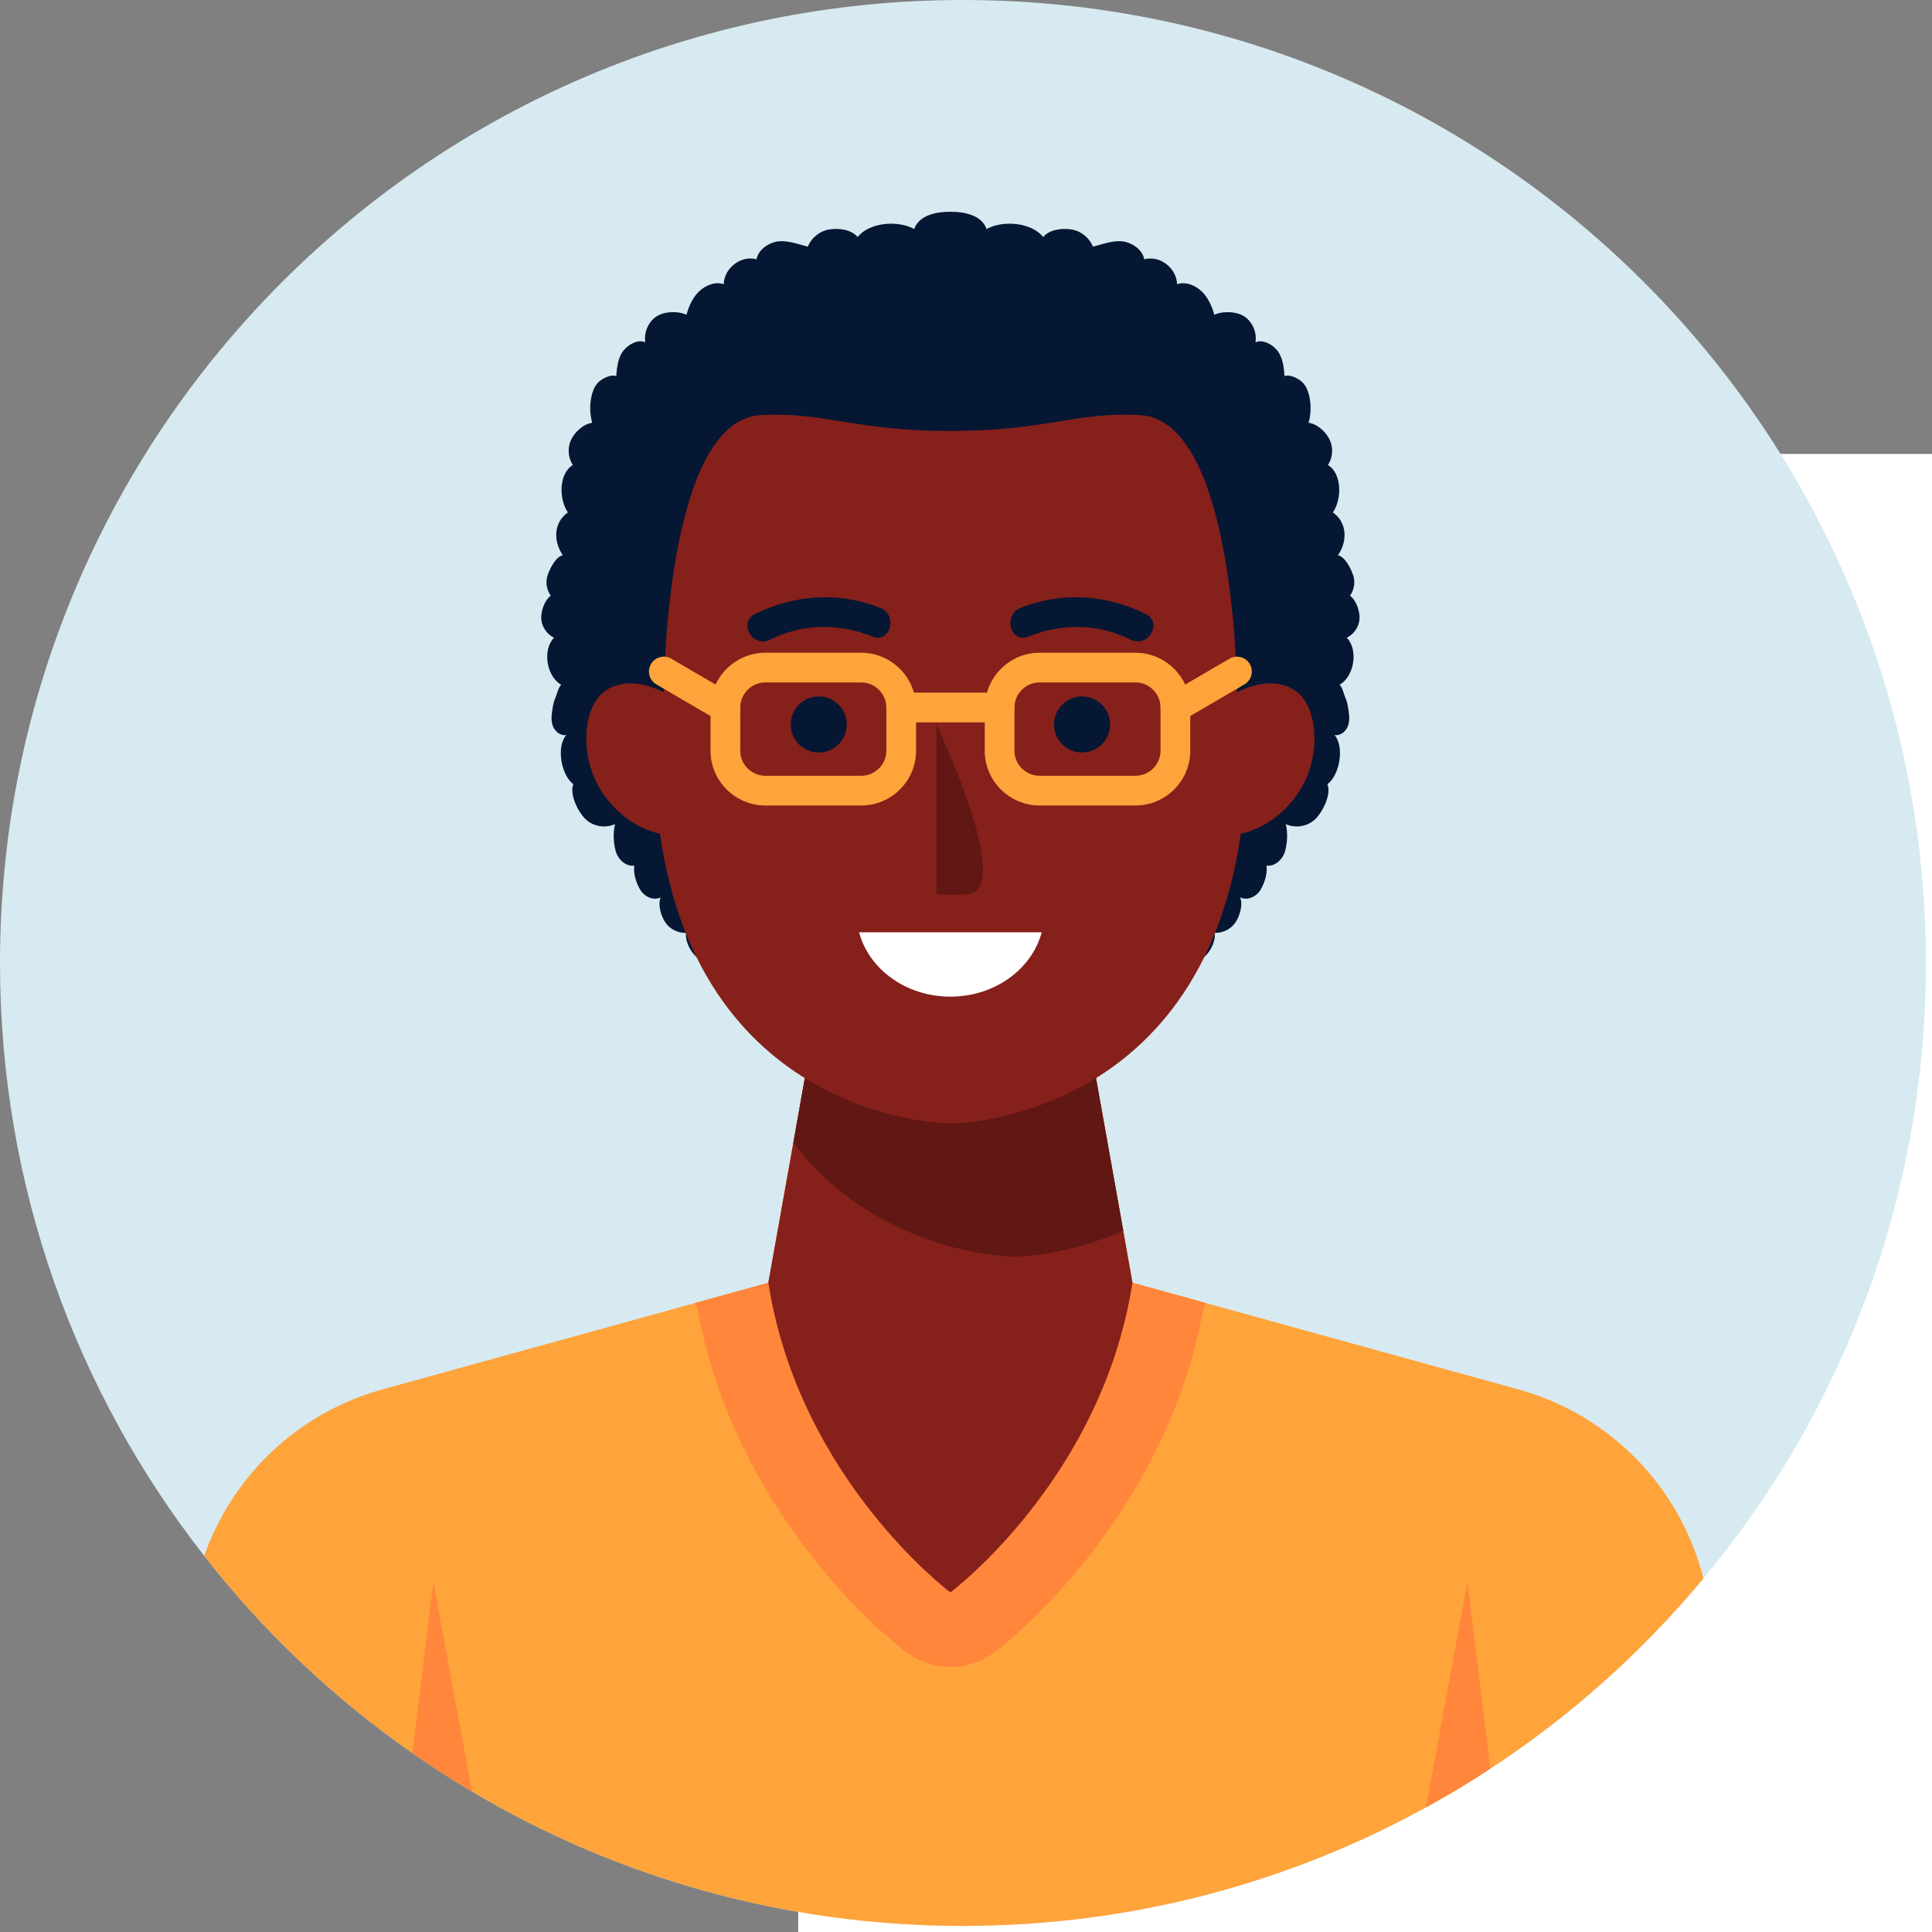 <?xml version="1.0" encoding="UTF-8" standalone="no"?>
<!DOCTYPE svg PUBLIC "-//W3C//DTD SVG 1.1//EN" "http://www.w3.org/Graphics/SVG/1.1/DTD/svg11.dtd">
<svg width="100%" height="100%" viewBox="0 0 130 130" version="1.1" xmlns="http://www.w3.org/2000/svg" xmlns:xlink="http://www.w3.org/1999/xlink" xml:space="preserve" xmlns:serif="http://www.serif.com/" style="fill-rule:evenodd;clip-rule:evenodd;stroke-linejoin:round;stroke-miterlimit:2;">
    <rect x="0" y="0" width="130" height="130" fill="#808080" stroke="none"/>
    <g transform="matrix(1,0,0,1,-33.38,-34.01)">
        <g transform="matrix(1,0,0,1,87.089,64.555)">
            <g id="BACKGROUND">
                <rect x="0" y="0" width="500" height="500" style="fill:white;"/>
            </g>
        </g>
        <g id="OBJECT">
            <g transform="matrix(1,0,0,1,162.97,98.8)">
                <path d="M0,0.01C0,15.76 -5.62,30.2 -14.97,41.42C-19.08,46.36 -23.91,50.69 -29.31,54.22C-30.71,55.14 -32.15,56.01 -33.63,56.82C-42.88,61.91 -53.5,64.8 -64.8,64.8C-76.87,64.8 -88.17,61.5 -97.84,55.75C-99.21,54.94 -100.54,54.08 -101.84,53.17C-107.15,49.47 -111.87,44.99 -115.85,39.9C-124.46,28.9 -129.59,15.06 -129.59,0.01C-129.59,-35.78 -100.58,-64.79 -64.8,-64.79C-29.01,-64.79 0,-35.78 0,0.01" style="fill:rgb(215,234,241);fill-rule:nonzero;"/>
            </g>
            <g transform="matrix(1,0,0,1,148,125.7)">
                <path d="M0,14.52C-4.11,19.46 -8.94,23.79 -14.34,27.32C-15.74,28.24 -17.18,29.11 -18.66,29.92C-27.91,35.01 -38.53,37.9 -49.83,37.9C-61.9,37.9 -73.2,34.6 -82.87,28.85C-84.24,28.04 -85.57,27.18 -86.87,26.27C-92.18,22.57 -96.9,18.09 -100.88,13C-98.98,7.59 -94.54,3.36 -88.89,1.8L-73.36,-2.49L-67.87,-4.01L-62.92,-5.38L-61.24,-14.78L-60.47,-19.15L-59.71,-23.38L-50.67,-19.84L-41.63,-23.38L-40.87,-19.15L-39.04,-8.88L-38.42,-5.38L-33.47,-4.01L-27.98,-2.49L-12.45,1.8C-6.28,3.5 -1.55,8.39 0,14.52" style="fill:rgb(255,163,59);fill-rule:nonzero;"/>
            </g>
            <g transform="matrix(1,0,0,1,114.53,126.8)">
                <path d="M0,-5.11L-0.16,-4.81C-2.81,9.7 -13.73,18.01 -14.21,18.37C-15.09,19.04 -16.15,19.37 -17.2,19.37C-18.25,19.37 -19.31,19.04 -20.19,18.37C-20.67,18.01 -31.59,9.7 -34.24,-4.81L-34.4,-5.11L-29.45,-6.48L-26.24,-24.48L-17.2,-20.94L-8.16,-24.48L-4.95,-6.48L0,-5.11Z" style="fill:rgb(255,134,59);fill-rule:nonzero;"/>
            </g>
            <g transform="matrix(1,0,0,1,109.58,123.16)">
                <path d="M0,-2.84C-2.06,10.38 -12.25,18 -12.25,18C-12.25,18 -22.44,10.38 -24.5,-2.84L-22.82,-12.24L-21.29,-20.84L-12.25,-17.3L-3.21,-20.84L-0.62,-6.34L0,-2.84Z" style="fill:rgb(134,32,27);fill-rule:nonzero;"/>
            </g>
            <g transform="matrix(1,0,0,1,108.96,104.07)">
                <path d="M0,12.75C-3.96,14.5 -7.32,14.5 -7.32,14.5C-7.32,14.5 -16.3,14.5 -22.2,6.85L-20.67,-1.75L-11.63,1.79L-2.59,-1.75L0,12.75Z" style="fill:rgb(97,23,20);fill-rule:nonzero;"/>
            </g>
            <g transform="matrix(1,0,0,1,124.002,70.351)">
                <path d="M0,6.569C0.472,6.342 0.808,5.855 0.855,5.334C0.902,4.812 0.639,4.049 0.215,3.741C0.507,3.343 0.586,2.799 0.42,2.335C0.254,1.871 -0.115,1.138 -0.592,1.015C0.068,0.062 0.016,-1.199 -0.935,-1.862C-0.312,-2.766 -0.325,-4.486 -1.267,-5.049C-0.944,-5.543 -0.897,-6.204 -1.145,-6.738C-1.394,-7.273 -1.985,-7.819 -2.57,-7.891C-2.407,-8.478 -2.393,-9.105 -2.528,-9.699C-2.608,-10.047 -2.746,-10.396 -3.007,-10.639C-3.268,-10.883 -3.867,-11.184 -4.187,-11.026C-4.233,-11.584 -4.288,-12.167 -4.591,-12.638C-4.894,-13.109 -5.644,-13.556 -6.144,-13.304C-6.041,-13.938 -6.316,-14.619 -6.83,-15.005C-7.344,-15.391 -8.332,-15.437 -8.912,-15.161C-9.079,-15.739 -9.326,-16.315 -9.761,-16.731C-10.196,-17.148 -10.852,-17.417 -11.42,-17.217C-11.44,-18.16 -12.335,-18.992 -13.277,-18.945C-13.475,-18.935 -13.707,-18.931 -13.606,-18.76C-13.662,-19.437 -14.303,-19.948 -14.969,-20.08C-15.635,-20.212 -16.422,-19.911 -17.08,-19.743C-17.32,-20.347 -17.894,-20.804 -18.536,-20.904C-19.178,-21.003 -20.019,-20.894 -20.43,-20.391C-21.209,-21.379 -23.141,-21.543 -24.238,-20.927C-24.555,-21.854 -25.693,-22.092 -26.672,-22.092C-27.652,-22.092 -28.789,-21.854 -29.107,-20.927C-30.204,-21.543 -32.136,-21.379 -32.914,-20.391C-33.326,-20.894 -34.167,-21.003 -34.809,-20.904C-35.45,-20.804 -36.024,-20.347 -36.265,-19.743C-36.923,-19.911 -37.71,-20.212 -38.376,-20.08C-39.042,-19.948 -39.683,-19.437 -39.739,-18.76C-39.638,-18.931 -39.87,-18.935 -40.068,-18.945C-41.009,-18.992 -41.904,-18.16 -41.924,-17.217C-42.492,-17.417 -43.149,-17.148 -43.584,-16.731C-44.018,-16.315 -44.266,-15.739 -44.432,-15.161C-45.013,-15.437 -46,-15.391 -46.514,-15.005C-47.029,-14.619 -47.303,-13.938 -47.201,-13.304C-47.701,-13.556 -48.451,-13.109 -48.754,-12.638C-49.057,-12.167 -49.111,-11.584 -49.158,-11.026C-49.478,-11.184 -50.077,-10.883 -50.338,-10.639C-50.599,-10.396 -50.737,-10.047 -50.816,-9.699C-50.952,-9.105 -50.937,-8.478 -50.775,-7.891C-51.36,-7.819 -51.951,-7.273 -52.199,-6.738C-52.448,-6.204 -52.4,-5.543 -52.078,-5.049C-53.02,-4.486 -53.033,-2.766 -52.41,-1.862C-53.361,-1.199 -53.413,0.062 -52.752,1.015C-53.229,1.138 -53.598,1.871 -53.764,2.335C-53.93,2.799 -53.851,3.343 -53.56,3.741C-53.984,4.049 -54.247,4.812 -54.2,5.334C-54.153,5.855 -53.816,6.342 -53.344,6.569C-54.137,7.38 -53.848,9.171 -52.863,9.733C-53.059,9.924 -53.168,10.443 -53.281,10.691C-53.359,10.862 -53.392,11.049 -53.425,11.234C-53.496,11.639 -53.566,12.064 -53.441,12.457C-53.317,12.849 -52.929,13.191 -52.524,13.117C-53.196,13.913 -52.874,15.803 -52.041,16.429C-52.323,17.084 -51.734,18.283 -51.222,18.779C-50.709,19.275 -49.883,19.412 -49.237,19.109C-49.382,19.673 -49.346,20.355 -49.196,20.918C-49.045,21.48 -48.516,21.984 -47.94,21.904C-48.022,22.434 -47.812,23.073 -47.539,23.535C-47.265,23.997 -46.645,24.285 -46.167,24.04C-46.372,24.532 -46.146,25.308 -45.842,25.745C-45.537,26.183 -45.001,26.449 -44.468,26.427C-44.523,27.229 -43.919,28.142 -43.165,28.422C-42.522,28.661 -41.808,28.533 -41.134,28.401C-40.722,28.321 -40.31,28.241 -39.898,28.161L-26.672,26.561L-13.446,28.161C-13.034,28.241 -12.622,28.321 -12.21,28.401C-11.537,28.533 -10.823,28.661 -10.179,28.422C-9.426,28.142 -8.821,27.229 -8.876,26.427C-8.344,26.449 -7.808,26.183 -7.503,25.745C-7.198,25.308 -6.972,24.532 -7.178,24.04C-6.7,24.285 -6.079,23.997 -5.806,23.535C-5.533,23.073 -5.322,22.434 -5.405,21.904C-4.828,21.984 -4.3,21.48 -4.149,20.918C-3.998,20.355 -3.962,19.673 -4.107,19.109C-3.462,19.412 -2.635,19.275 -2.123,18.779C-1.61,18.283 -1.022,17.084 -1.303,16.429C-0.47,15.803 -0.149,13.913 -0.821,13.117C-0.416,13.191 -0.028,12.849 0.097,12.457C0.222,12.064 0.151,11.639 0.08,11.234C0.048,11.049 0.015,10.862 -0.063,10.691C-0.176,10.443 -0.286,9.924 -0.481,9.733C0.504,9.171 0.792,7.38 0,6.569" style="fill:rgb(5,23,51);fill-rule:nonzero;"/>
            </g>
            <g transform="matrix(1,0,0,1,121.758,88.556)">
                <path d="M0,-5.781C-0.122,-6.579 -0.417,-7.389 -1.026,-7.919C-1.575,-8.396 -2.331,-8.593 -3.058,-8.562C-3.785,-8.531 -4.489,-8.288 -5.144,-7.971C-5.144,-7.971 -5.208,-26.406 -11.743,-26.62C-16.029,-26.835 -17.935,-25.549 -24.428,-25.549C-30.92,-25.549 -32.827,-26.835 -37.112,-26.62C-43.647,-26.406 -43.711,-7.971 -43.711,-7.971C-44.366,-8.288 -45.07,-8.531 -45.797,-8.562C-46.525,-8.593 -47.28,-8.396 -47.829,-7.919C-48.439,-7.389 -48.734,-6.579 -48.855,-5.781C-49.099,-4.179 -48.716,-2.491 -47.805,-1.152C-46.893,0.187 -45.548,1.195 -43.969,1.556C-41.183,21.054 -24.428,21.054 -24.428,21.054C-24.428,21.054 -7.672,21.054 -4.887,1.556C-3.308,1.195 -1.962,0.187 -1.051,-1.152C-0.14,-2.491 0.244,-4.179 0,-5.781" style="fill:rgb(134,32,27);fill-rule:nonzero;"/>
            </g>
            <g transform="matrix(1,0,0,1,93.02,81.61)">
                <path d="M0,2.92C0,3.84 -0.76,4.6 -1.69,4.6L-8.14,4.6C-9.07,4.6 -9.83,3.84 -9.83,2.92C-9.83,2.92 -9.82,-0.05 -9.83,-0.06L-9.83,-0.07C-9.78,-0.97 -9.04,-1.68 -8.14,-1.68L-1.69,-1.68C-0.76,-1.68 0,-0.92 0,0.01L0,2.92ZM1.86,-0.99C1.42,-2.54 -0.01,-3.68 -1.69,-3.68L-8.14,-3.68C-9.62,-3.68 -10.9,-2.8 -11.49,-1.54C-11.71,-1.07 -11.83,-0.54 -11.83,0.01L-11.83,2.92C-11.83,4.95 -10.17,6.6 -8.14,6.6L-1.69,6.6C0.34,6.6 2,4.95 2,2.92L2,0.01C2,-0.34 1.95,-0.67 1.86,-0.99" style="fill:rgb(255,163,59);fill-rule:nonzero;"/>
            </g>
            <g transform="matrix(1,0,0,1,82.193,78.053)">
                <path d="M0,4.564C-0.171,4.564 -0.345,4.52 -0.503,4.428L-4.65,2.007C-5.128,1.728 -5.289,1.116 -5.01,0.639C-4.732,0.161 -4.118,0 -3.643,0.279L0.505,2.7C0.982,2.978 1.143,3.591 0.865,4.068C0.679,4.387 0.344,4.564 0,4.564" style="fill:rgb(255,163,59);fill-rule:nonzero;"/>
            </g>
            <g transform="matrix(1,0,0,1,111.47,81.61)">
                <path d="M0,2.92C0,3.84 -0.76,4.6 -1.69,4.6L-8.14,4.6C-9.07,4.6 -9.83,3.84 -9.83,2.92L-9.83,0.01C-9.83,-0.92 -9.07,-1.68 -8.14,-1.68L-1.69,-1.68C-0.79,-1.68 -0.05,-0.97 0,-0.07C0,-0.07 -0.01,-0.05 0,-0.04L0,2.92ZM1.66,-1.54C1.07,-2.8 -0.21,-3.68 -1.69,-3.68L-8.14,-3.68C-9.82,-3.68 -11.25,-2.54 -11.68,-0.99C-11.78,-0.67 -11.83,-0.34 -11.83,0.01L-11.83,2.92C-11.83,4.95 -10.17,6.6 -8.14,6.6L-1.69,6.6C0.34,6.6 2,4.95 2,2.92L2,0.01C2,-0.54 1.88,-1.07 1.66,-1.54" style="fill:rgb(255,163,59);fill-rule:nonzero;"/>
            </g>
            <g transform="matrix(1,0,0,1,112.467,78.055)">
                <path d="M0,4.562C-0.344,4.562 -0.679,4.385 -0.865,4.066C-1.143,3.589 -0.982,2.976 -0.505,2.698L3.643,0.277C4.119,0 4.732,0.16 5.01,0.637C5.289,1.114 5.127,1.726 4.65,2.005L0.503,4.426C0.345,4.518 0.171,4.562 0,4.562" style="fill:rgb(255,163,59);fill-rule:nonzero;"/>
            </g>
            <g transform="matrix(1,0,0,1,100.643,80.617)">
                <path d="M0,2L-6.625,2C-7.177,2 -7.625,1.552 -7.625,1C-7.625,0.448 -7.177,0 -6.625,0L0,0C0.552,0 1,0.448 1,1C1,1.552 0.552,2 0,2" style="fill:rgb(255,163,59);fill-rule:nonzero;"/>
            </g>
            <g transform="matrix(1,0,0,1,133.66,143.04)">
                <path d="M0,9.98C-1.4,10.9 -2.84,11.77 -4.32,12.58L-1.54,-2.6L0,9.98Z" style="fill:rgb(255,134,59);fill-rule:nonzero;"/>
            </g>
            <g transform="matrix(1,0,0,1,65.13,140.44)">
                <path d="M0,14.11C-1.37,13.3 -2.7,12.44 -4,11.53L-2.59,0L0,14.11Z" style="fill:rgb(255,134,59);fill-rule:nonzero;"/>
            </g>
            <g transform="matrix(1,0,0,1,96.391,94.2)">
                <path d="M0,-11.441L0,0L1.939,0C5.263,0 0.617,-10.126 0,-11.441" style="fill:rgb(97,23,20);fill-rule:nonzero;"/>
            </g>
            <g transform="matrix(-0.188,-0.982,-0.982,0.188,105.069,71.626)">
                <path d="M-4.657,-4.625C-2.852,-2.242 -2.098,0.646 -2.662,3.599C-2.902,4.849 -4.899,4.708 -4.657,3.44C-4.194,1.021 -4.665,-1.33 -6.163,-3.308C-6.939,-4.333 -5.436,-5.652 -4.657,-4.625" style="fill:rgb(5,23,51);fill-rule:nonzero;"/>
            </g>
            <g transform="matrix(0,-1,-1,0,106.189,80.873)">
                <path d="M-1.886,-1.886C-2.928,-1.886 -3.772,-1.042 -3.772,0C-3.772,1.042 -2.928,1.886 -1.886,1.886C-0.844,1.886 0,1.042 0,0C0,-1.042 -0.844,-1.886 -1.886,-1.886" style="fill:rgb(5,23,51);fill-rule:nonzero;"/>
            </g>
            <g transform="matrix(-0.188,0.982,0.982,0.188,89.591,71.626)">
                <path d="M4.657,-4.625C2.852,-2.242 2.098,0.646 2.662,3.599C2.902,4.849 4.899,4.708 4.657,3.44C4.194,1.021 4.665,-1.33 6.163,-3.308C6.939,-4.333 5.436,-5.652 4.657,-4.625" style="fill:rgb(5,23,51);fill-rule:nonzero;"/>
            </g>
            <g transform="matrix(0,1,1,0,88.471,80.873)">
                <path d="M1.886,-1.886C2.928,-1.886 3.772,-1.042 3.772,0C3.772,1.042 2.928,1.886 1.886,1.886C0.844,1.886 -0,1.042 -0,0C-0,-1.042 0.844,-1.886 1.886,-1.886" style="fill:rgb(5,23,51);fill-rule:nonzero;"/>
            </g>
            <g transform="matrix(1,0,0,1,91.184,101.072)">
                <path d="M0,-4.33C0.665,-1.848 3.16,0 6.145,0C9.131,0 11.626,-1.848 12.291,-4.33L0,-4.33Z" style="fill:white;fill-rule:nonzero;"/>
            </g>
        </g>
    </g>
</svg>
